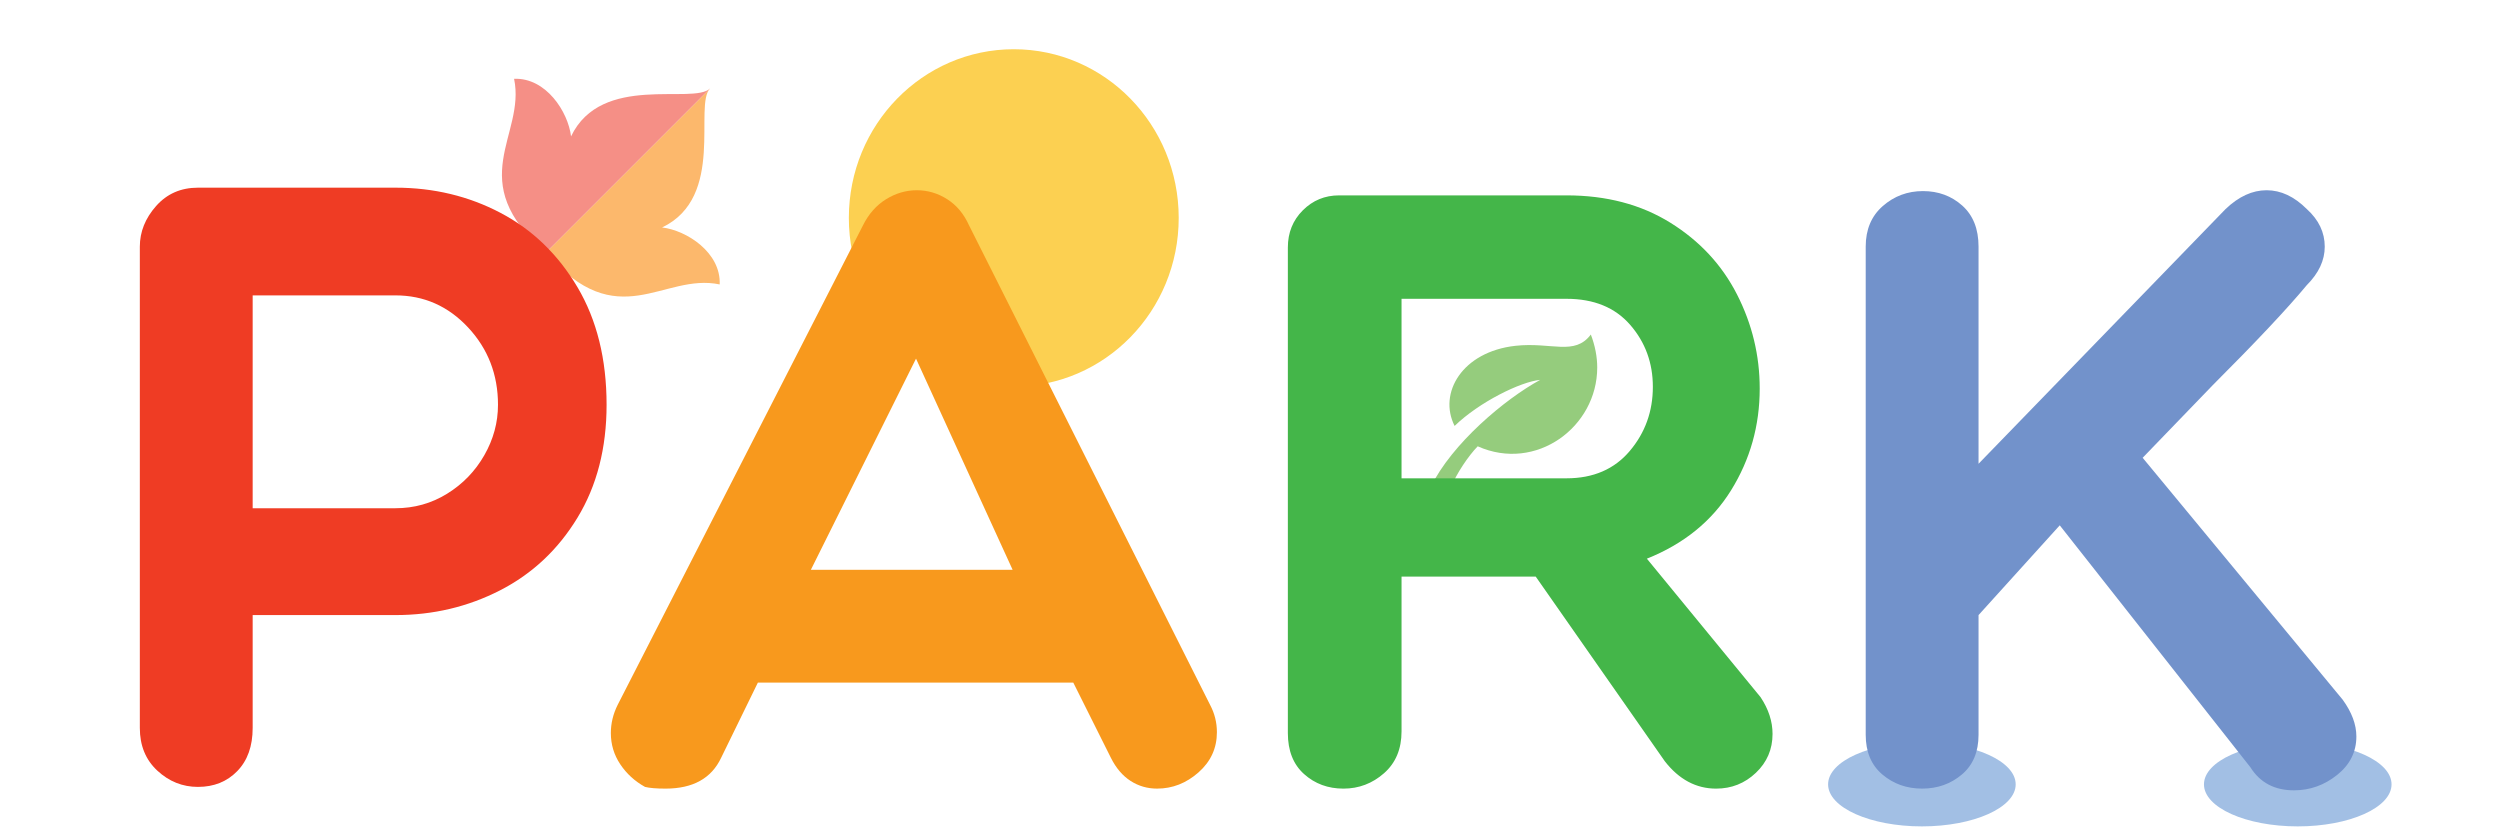 <?xml version="1.0" encoding="UTF-8"?>
<!-- Generator: Adobe Illustrator 14.0.0, SVG Export Plug-In . SVG Version: 6.00 Build 43363)  -->
<!DOCTYPE svg PUBLIC "-//W3C//DTD SVG 1.1//EN" "http://www.w3.org/Graphics/SVG/1.1/DTD/svg11.dtd">
<svg version="1.1" id="Layer_1" xmlns="http://www.w3.org/2000/svg" xmlns:xlink="http://www.w3.org/1999/xlink" x="0px" y="0px" width="360px" height="120px" viewBox="0 0 360 120" enable-background="new 0 0 360 120" xml:space="preserve">
<path fill="#FCB86C" d="M102.261,12.724c-2.406,2.407,2.257,15.644-6.918,20.03c3.533,0.419,8.487,3.607,8.294,8.204  c-8.186-1.719-14.626,7.468-25.044-4.567L102.261,12.724"/>
<path fill="#F58F86" d="M102.261,12.724c-2.406,2.407-15.645-2.257-20.03,6.918c-0.419-3.532-3.607-8.487-8.203-8.293  c1.72,8.186-7.468,14.625,4.565,25.042L102.261,12.724"/>
<path fill="#95CC7D" d="M221.787,54.701C216.68,57.486,209.066,63.878,206,70.17h2.939c0.818-2.021,2.521-4.536,3.851-5.902  c8.386,3.748,17.21-2.775,17.21-11.343c0-1.534-0.302-3.136-0.92-4.755c-2.348,3.119-5.646,1.053-10.852,1.625  c-7.656,0.844-11.162,6.797-8.764,11.54C212.971,57.92,218.988,54.955,221.787,54.701z"/>
<g>
	<ellipse fill="#A2BFE4" cx="276.752" cy="112.948" rx="13.506" ry="6.052"/>
	<ellipse fill="#A2BFE4" cx="330.877" cy="112.948" rx="13.506" ry="6.052"/>
</g>
<ellipse fill="#FCD051" cx="145.984" cy="31.38" rx="23.75" ry="24.29"/>
<path fill="#EF3C24" d="M22.475,29.671c1.558-1.764,3.57-2.646,6.032-2.646h28.435c5.497,0,10.544,1.211,15.14,3.631  c4.596,2.421,8.288,5.991,11.079,10.709c2.789,4.72,4.186,10.361,4.186,16.925c0,6.238-1.396,11.654-4.186,16.249  c-2.791,4.598-6.505,8.084-11.14,10.464c-4.638,2.381-9.664,3.569-15.08,3.569H36.384v16.249c0,2.627-0.739,4.698-2.216,6.216  c-1.477,1.52-3.366,2.277-5.662,2.277c-2.216,0-4.166-0.779-5.847-2.339c-1.683-1.558-2.523-3.61-2.523-6.154V35.518  C20.136,33.385,20.915,31.437,22.475,29.671z M36.384,73.186h20.557c2.708,0,5.189-0.696,7.447-2.093  c2.256-1.395,4.041-3.241,5.354-5.54c1.312-2.296,1.969-4.717,1.969-7.262c0-4.349-1.437-8.063-4.308-11.14  c-2.874-3.078-6.36-4.616-10.463-4.616H36.384V73.186z"/>
<path fill="#F8991D" d="M95.84,113.561c-1.314,0-2.299-0.083-2.955-0.246c-1.477-0.819-2.668-1.908-3.569-3.262  c-0.904-1.354-1.354-2.851-1.354-4.493c0-1.395,0.327-2.749,0.984-4.063l35.328-69.056c0.82-1.641,1.928-2.893,3.324-3.754  c1.395-0.862,2.871-1.292,4.432-1.292c1.559,0,3.016,0.431,4.369,1.292s2.4,2.114,3.139,3.754l34.713,69.056  c0.656,1.231,0.984,2.545,0.984,3.939c0,2.298-0.883,4.228-2.646,5.785c-1.766,1.56-3.754,2.339-5.969,2.339  c-1.396,0-2.668-0.369-3.816-1.107c-1.15-0.739-2.092-1.847-2.832-3.324l-5.416-10.832h-45.422l-5.293,10.832  C102.443,112.084,99.778,113.561,95.84,113.561z M131.906,51.644l-15.141,30.404h29.051L131.906,51.644z"/>
<path fill="#44B649" d="M199.299,111.345c-1.682,1.478-3.631,2.216-5.846,2.216c-2.217,0-4.105-0.696-5.664-2.093  c-1.559-1.395-2.338-3.363-2.338-5.908V35.641c0-2.133,0.717-3.917,2.154-5.354c1.436-1.435,3.18-2.154,5.23-2.154h32.744  c5.742,0,10.729,1.313,14.955,3.939c4.227,2.627,7.428,6.074,9.602,10.34c2.174,4.268,3.262,8.782,3.262,13.541  c0,5.335-1.375,10.217-4.123,14.648c-2.75,4.432-6.791,7.715-12.125,9.848l16.371,19.941c1.148,1.724,1.725,3.489,1.725,5.293  c0,2.216-0.801,4.083-2.4,5.601c-1.602,1.52-3.508,2.277-5.725,2.277c-2.873,0-5.336-1.312-7.385-3.938l-18.588-26.589h-19.326  v22.28C201.822,107.857,200.98,109.868,199.299,111.345z M225.58,68.877c3.855,0,6.893-1.313,9.109-3.939  c2.215-2.625,3.322-5.703,3.322-9.232c0-3.446-1.088-6.42-3.262-8.924c-2.176-2.502-5.23-3.754-9.17-3.754h-23.758v25.85H225.58z"/>
<path fill="#7292CB" d="M296.604,75.647L284.91,88.572v17.233c0,2.462-0.799,4.37-2.4,5.724c-1.6,1.354-3.508,2.031-5.723,2.031  c-2.217,0-4.125-0.677-5.725-2.031c-1.6-1.354-2.4-3.262-2.4-5.724V35.518c0-2.462,0.818-4.41,2.461-5.847  c1.641-1.435,3.57-2.154,5.787-2.154c2.215,0,4.102,0.698,5.662,2.093c1.557,1.396,2.338,3.366,2.338,5.908v31.266l35.574-36.682  c1.887-1.804,3.857-2.708,5.908-2.708s3.98,0.904,5.787,2.708c1.723,1.56,2.584,3.366,2.584,5.416c0,1.97-0.861,3.816-2.584,5.54  c-2.791,3.366-7.307,8.167-13.541,14.402c-6.813,7.058-10.176,10.546-10.094,10.462l28.805,34.837  c1.311,1.806,1.969,3.569,1.969,5.293c0,2.216-0.924,4.063-2.77,5.539c-1.846,1.478-3.92,2.216-6.217,2.216  c-2.791,0-4.883-1.107-6.277-3.323L296.604,75.647z"/>
</svg>